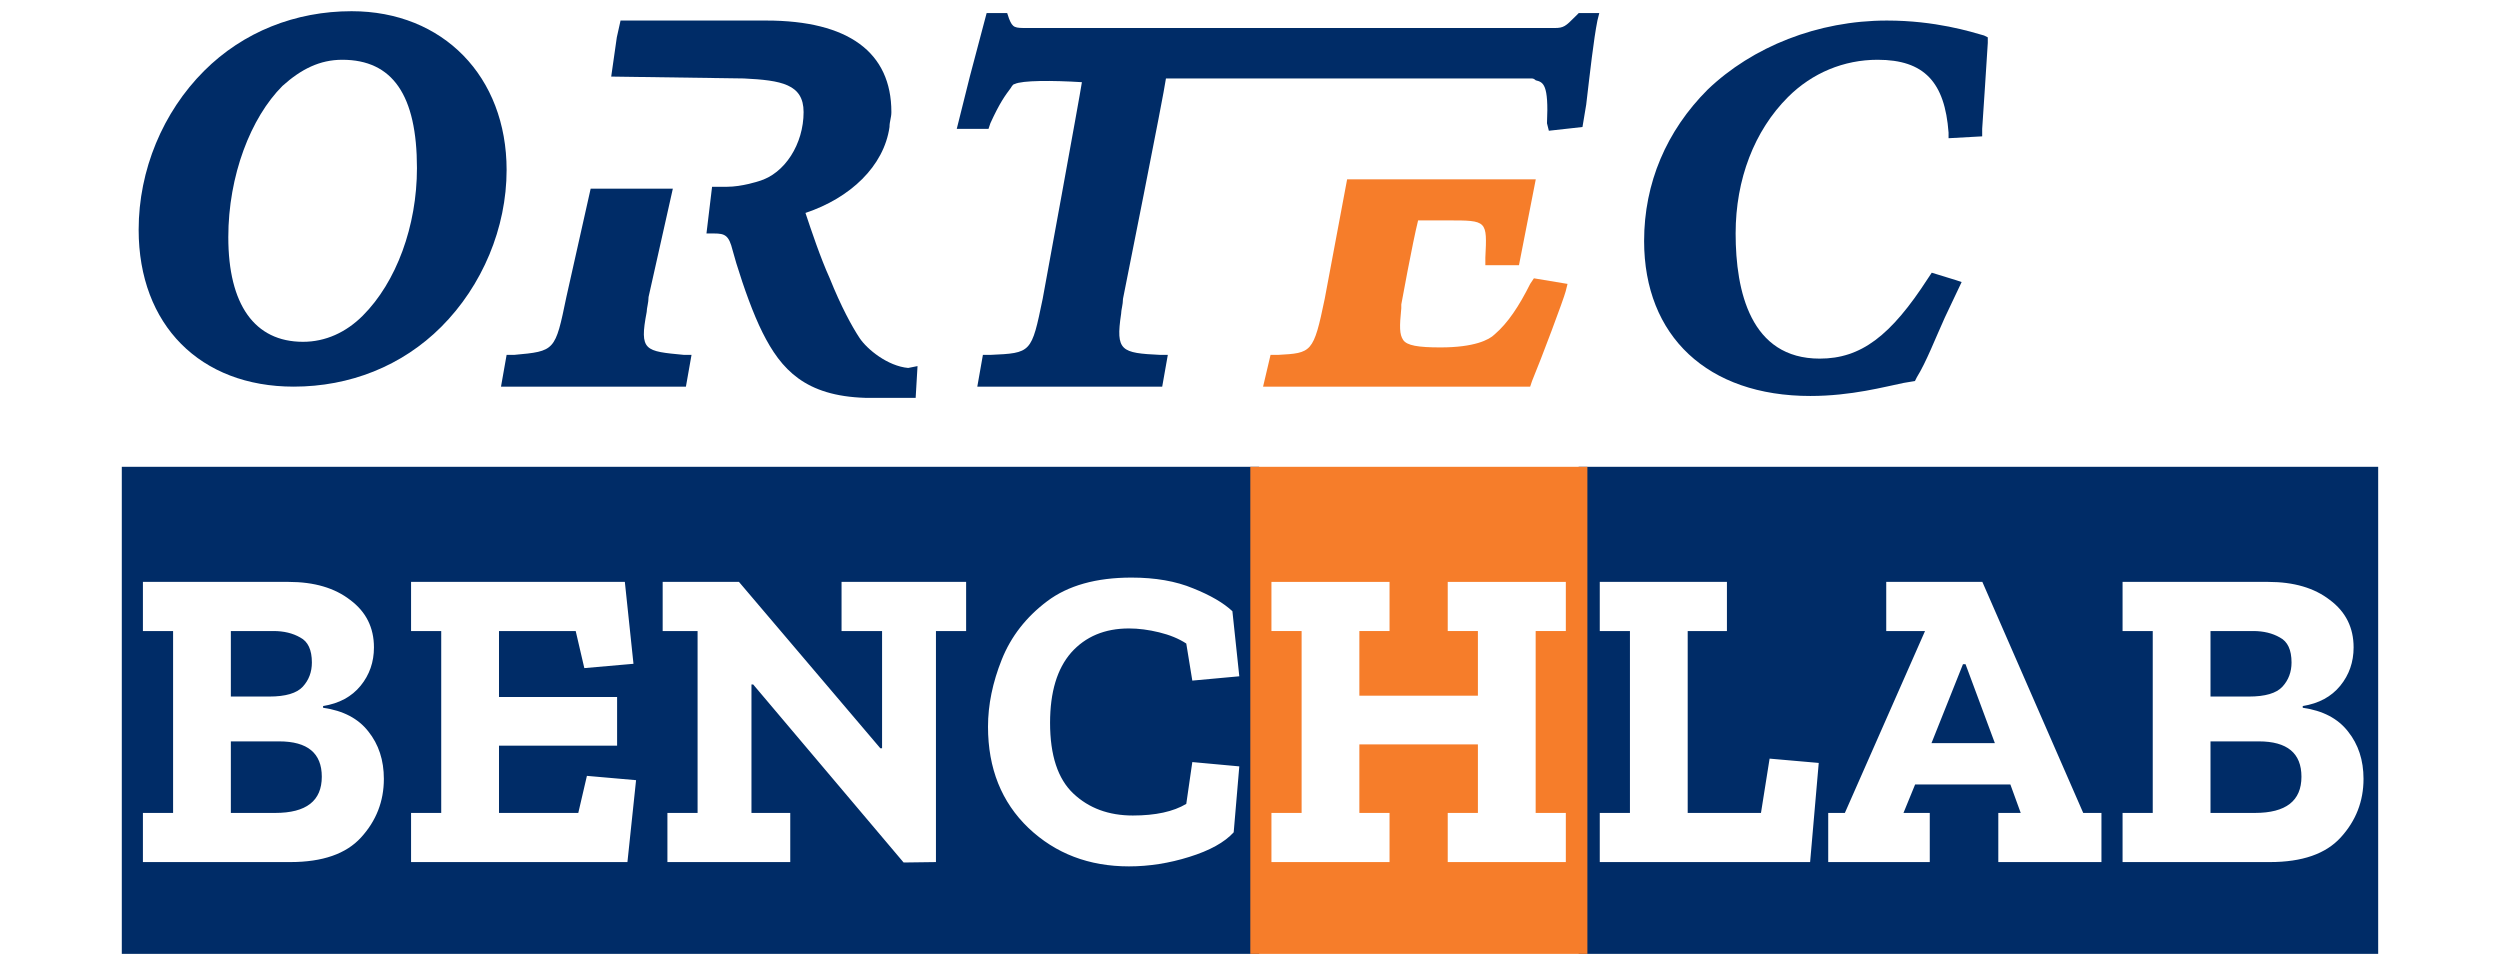 <svg width="174" height="67" viewBox="0 0 174 67" fill="none" xmlns="http://www.w3.org/2000/svg">
<path d="M8.477 66.39V32.49H27.737V66.39H8.477ZM26.717 54.21C26.717 52.91 26.357 51.81 25.637 50.91C24.937 50.01 23.887 49.46 22.487 49.26V49.14C23.607 48.96 24.477 48.49 25.097 47.73C25.717 46.97 26.027 46.08 26.027 45.06C26.027 43.68 25.477 42.58 24.377 41.76C23.297 40.92 21.867 40.5 20.087 40.5H9.947V43.92H12.047V56.58H9.947V60H20.207C22.447 60 24.087 59.43 25.127 58.29C26.187 57.13 26.717 55.77 26.717 54.21ZM21.707 46.11C21.707 46.77 21.497 47.33 21.077 47.79C20.657 48.25 19.877 48.48 18.737 48.48H16.067V43.92H19.037C19.757 43.92 20.377 44.07 20.897 44.37C21.437 44.65 21.707 45.23 21.707 46.11ZM22.397 54.06C22.397 55.74 21.317 56.58 19.157 56.58H16.067V51.6H19.427C21.407 51.6 22.397 52.42 22.397 54.06ZM27.14 66.39V32.49H45.559V66.39H27.14ZM28.61 60H43.669L44.27 54.3L40.849 54L40.249 56.58H34.73V51.9H42.95V48.51H34.73V43.92H40.069L40.669 46.5L44.09 46.2L43.489 40.5H28.61V43.92H30.709V56.58H28.61V60ZM44.952 66.39V32.49H68.352V66.39H44.952ZM65.142 43.92H67.242V40.5H58.572V43.92H61.392V52.08H61.272L51.432 40.5H46.122V43.92H48.552V56.58H46.452V60H55.002V56.58H52.302V47.64H52.422L62.892 60.03L65.142 60V43.92ZM67.745 66.39V32.49H87.635V66.39H67.745ZM85.865 57.93L86.255 53.34L82.985 53.04L82.565 55.95C81.665 56.49 80.425 56.76 78.845 56.76C77.165 56.76 75.785 56.25 74.705 55.23C73.625 54.21 73.085 52.57 73.085 50.31C73.085 48.17 73.575 46.54 74.555 45.42C75.555 44.3 76.895 43.74 78.575 43.74C79.235 43.74 79.935 43.83 80.675 44.01C81.415 44.19 82.045 44.45 82.565 44.79L82.985 47.37L86.255 47.07L85.775 42.54C85.155 41.96 84.245 41.43 83.045 40.95C81.845 40.45 80.415 40.2 78.755 40.2C76.295 40.2 74.335 40.75 72.875 41.85C71.415 42.95 70.365 44.3 69.725 45.9C69.085 47.5 68.765 49.06 68.765 50.58C68.765 53.48 69.705 55.83 71.585 57.63C73.465 59.41 75.795 60.3 78.575 60.3C79.975 60.3 81.375 60.08 82.775 59.64C84.195 59.2 85.225 58.63 85.865 57.93ZM109.874 66.39V32.49H127.244V66.39H109.874ZM111.344 60H125.984L126.584 53.1L123.164 52.8L122.564 56.58H117.464V43.92H120.194V40.5H111.344V43.92H113.444V56.58H111.344V60ZM126.632 32.49H146.852V56.58H144.992L137.972 40.5H131.282V43.92H133.982L128.402 56.58H126.632V32.49ZM136.802 46.23L138.842 51.72H134.432L136.622 46.23H136.802ZM146.852 66.39H126.632V60H134.312V56.58H132.482L133.292 54.6H139.922L140.642 56.58H139.082V60H146.852V66.39ZM146.261 66.39V32.49H165.521V66.39H146.261ZM164.501 54.21C164.501 52.91 164.141 51.81 163.421 50.91C162.721 50.01 161.671 49.46 160.271 49.26V49.14C161.391 48.96 162.261 48.49 162.881 47.73C163.501 46.97 163.811 46.08 163.811 45.06C163.811 43.68 163.261 42.58 162.161 41.76C161.081 40.92 159.651 40.5 157.871 40.5H147.731V43.92H149.831V56.58H147.731V60H157.991C160.231 60 161.871 59.43 162.911 58.29C163.971 57.13 164.501 55.77 164.501 54.21ZM159.491 46.11C159.491 46.77 159.281 47.33 158.861 47.79C158.441 48.25 157.661 48.48 156.521 48.48H153.851V43.92H156.821C157.541 43.92 158.161 44.07 158.681 44.37C159.221 44.65 159.491 45.23 159.491 46.11ZM160.181 54.06C160.181 55.74 159.101 56.58 156.941 56.58H153.851V51.6H157.211C159.191 51.6 160.181 52.42 160.181 54.06Z" fill="#002C67"/>
<path d="M87.022 66.39V32.49H110.482V66.39H87.022ZM100.762 60H108.982V56.58H106.882V43.92H108.982V40.5H100.762V43.92H102.862V48.42H94.612V43.92H96.712V40.5H88.492V43.92H90.592V56.58H88.492V60H96.712V56.58H94.612V51.81H102.862V56.58H100.762V60Z" fill="#F67D2A"/>
<path d="M24.47 0.78C20.57 0.78 16.93 2.21 14.2 4.94C11.34 7.8 9.65 11.83 9.65 15.99C9.65 22.62 13.94 26.91 20.44 26.91C24.34 26.91 27.98 25.48 30.71 22.75C33.57 19.89 35.26 15.86 35.26 11.83C35.26 5.33 30.84 0.78 24.47 0.78ZM19.66 5.98C20.96 4.81 22.26 4.16 23.82 4.16C27.33 4.16 29.02 6.63 29.02 11.7C29.02 15.73 27.59 19.63 25.25 21.97C24.08 23.14 22.65 23.79 21.09 23.79C17.71 23.79 15.89 21.19 15.89 16.51C15.89 12.22 17.45 8.19 19.66 5.98Z" fill="#002C67"/>
<path d="M45.01 21.71C45.01 21.45 45.14 21.06 45.14 20.67L46.83 13.13H46.31H41.11L39.42 20.67C38.64 24.44 38.64 24.44 35.78 24.7H35.26L34.87 26.91H47.74L48.13 24.7H47.61C44.88 24.44 44.49 24.44 45.01 21.71Z" fill="#002C67"/>
<path d="M63.21 25.61C61.78 25.48 60.35 24.31 59.83 23.53C59.31 22.75 58.53 21.32 57.75 19.37C57.1 17.94 56.45 15.99 56.06 14.82C59.18 13.78 61.52 11.57 61.91 8.84C61.91 8.45 62.04 8.19 62.04 7.8C62.04 3.64 59.05 1.43 53.33 1.43H43.71H43.19L42.93 2.6L42.54 5.33L51.77 5.46C54.37 5.59 55.93 5.85 55.93 7.8C55.93 10.01 54.63 12.09 52.81 12.61C52.81 12.61 51.64 13 50.6 13H49.56L49.17 16.25H49.69C50.47 16.25 50.73 16.38 50.99 17.42L51.25 18.33C51.77 20.02 52.42 21.84 53.07 23.14C54.37 25.74 56.06 27.56 60.22 27.69H63.73L63.86 25.48L63.21 25.61Z" fill="#002C67"/>
<path d="M111.18 1.43L111.31 0.91H110.79H109.88L109.62 1.17C108.97 1.82 108.84 1.95 108.19 1.95H71.53C70.62 1.95 70.49 1.95 70.23 1.3L70.1 0.91H68.67L67.5 5.33L66.59 8.97H67.11H68.8L68.93 8.58C69.58 7.15 69.97 6.63 70.36 6.11C70.36 6.11 70.49 5.85 70.62 5.85C71.14 5.59 73.22 5.59 75.3 5.72C75.17 6.63 72.57 20.8 72.57 20.8C71.79 24.57 71.79 24.57 68.93 24.7H68.41L68.02 26.91H80.89L81.28 24.7H80.76C78.03 24.57 77.64 24.44 78.03 21.84C78.03 21.58 78.16 21.19 78.16 20.8C78.16 20.8 81.02 6.5 81.15 5.46C82.19 5.46 106.5 5.46 106.63 5.46C106.76 5.46 106.89 5.59 106.89 5.59C107.41 5.72 107.8 5.85 107.67 8.58L107.8 9.1L110.14 8.84L110.4 7.28C110.66 5.07 110.92 2.73 111.18 1.43Z" fill="#002C67"/>
<path d="M106.76 19.37L106.5 19.76C105.72 21.32 104.94 22.49 104.03 23.27C103.64 23.66 102.6 24.18 100.26 24.18C98.7 24.18 97.92 24.05 97.66 23.66C97.4 23.27 97.4 22.75 97.53 21.45C97.53 21.32 97.53 21.32 97.53 21.19C97.53 21.19 98.31 16.9 98.7 15.34C99.35 15.34 100.78 15.34 100.78 15.34C103.51 15.34 103.51 15.34 103.38 17.94V18.46H105.72L106.89 12.48H106.37H93.76L92.2 20.8C91.42 24.57 91.29 24.57 88.95 24.7H88.43L87.91 26.91H106.5L106.63 26.52C107.28 24.96 108.84 20.8 108.97 20.28L109.1 19.76L106.76 19.37Z" fill="#F67D2A"/>
<path d="M136.14 19.5L134.45 18.98L134.19 19.37C131.59 23.4 129.51 24.96 126.65 24.96C121.84 24.96 120.8 20.28 120.8 16.25C120.8 12.48 122.1 9.1 124.44 6.76C126.13 5.07 128.34 4.16 130.68 4.16C133.93 4.16 135.36 5.72 135.62 9.23V9.62L137.96 9.49V8.97C138.09 7.15 138.22 4.94 138.35 2.99V2.6L138.09 2.47C137.18 2.21 134.71 1.43 131.33 1.43C126.52 1.43 121.97 3.25 118.85 6.24C115.99 9.1 114.43 12.74 114.43 16.77C114.43 23.4 118.85 27.56 126 27.56C128.86 27.56 131.2 26.91 132.5 26.65L133.28 26.52L133.41 26.26C134.06 25.22 134.71 23.53 135.36 22.1L136.53 19.63L136.14 19.5Z" fill="#002C67"/>
</svg>
